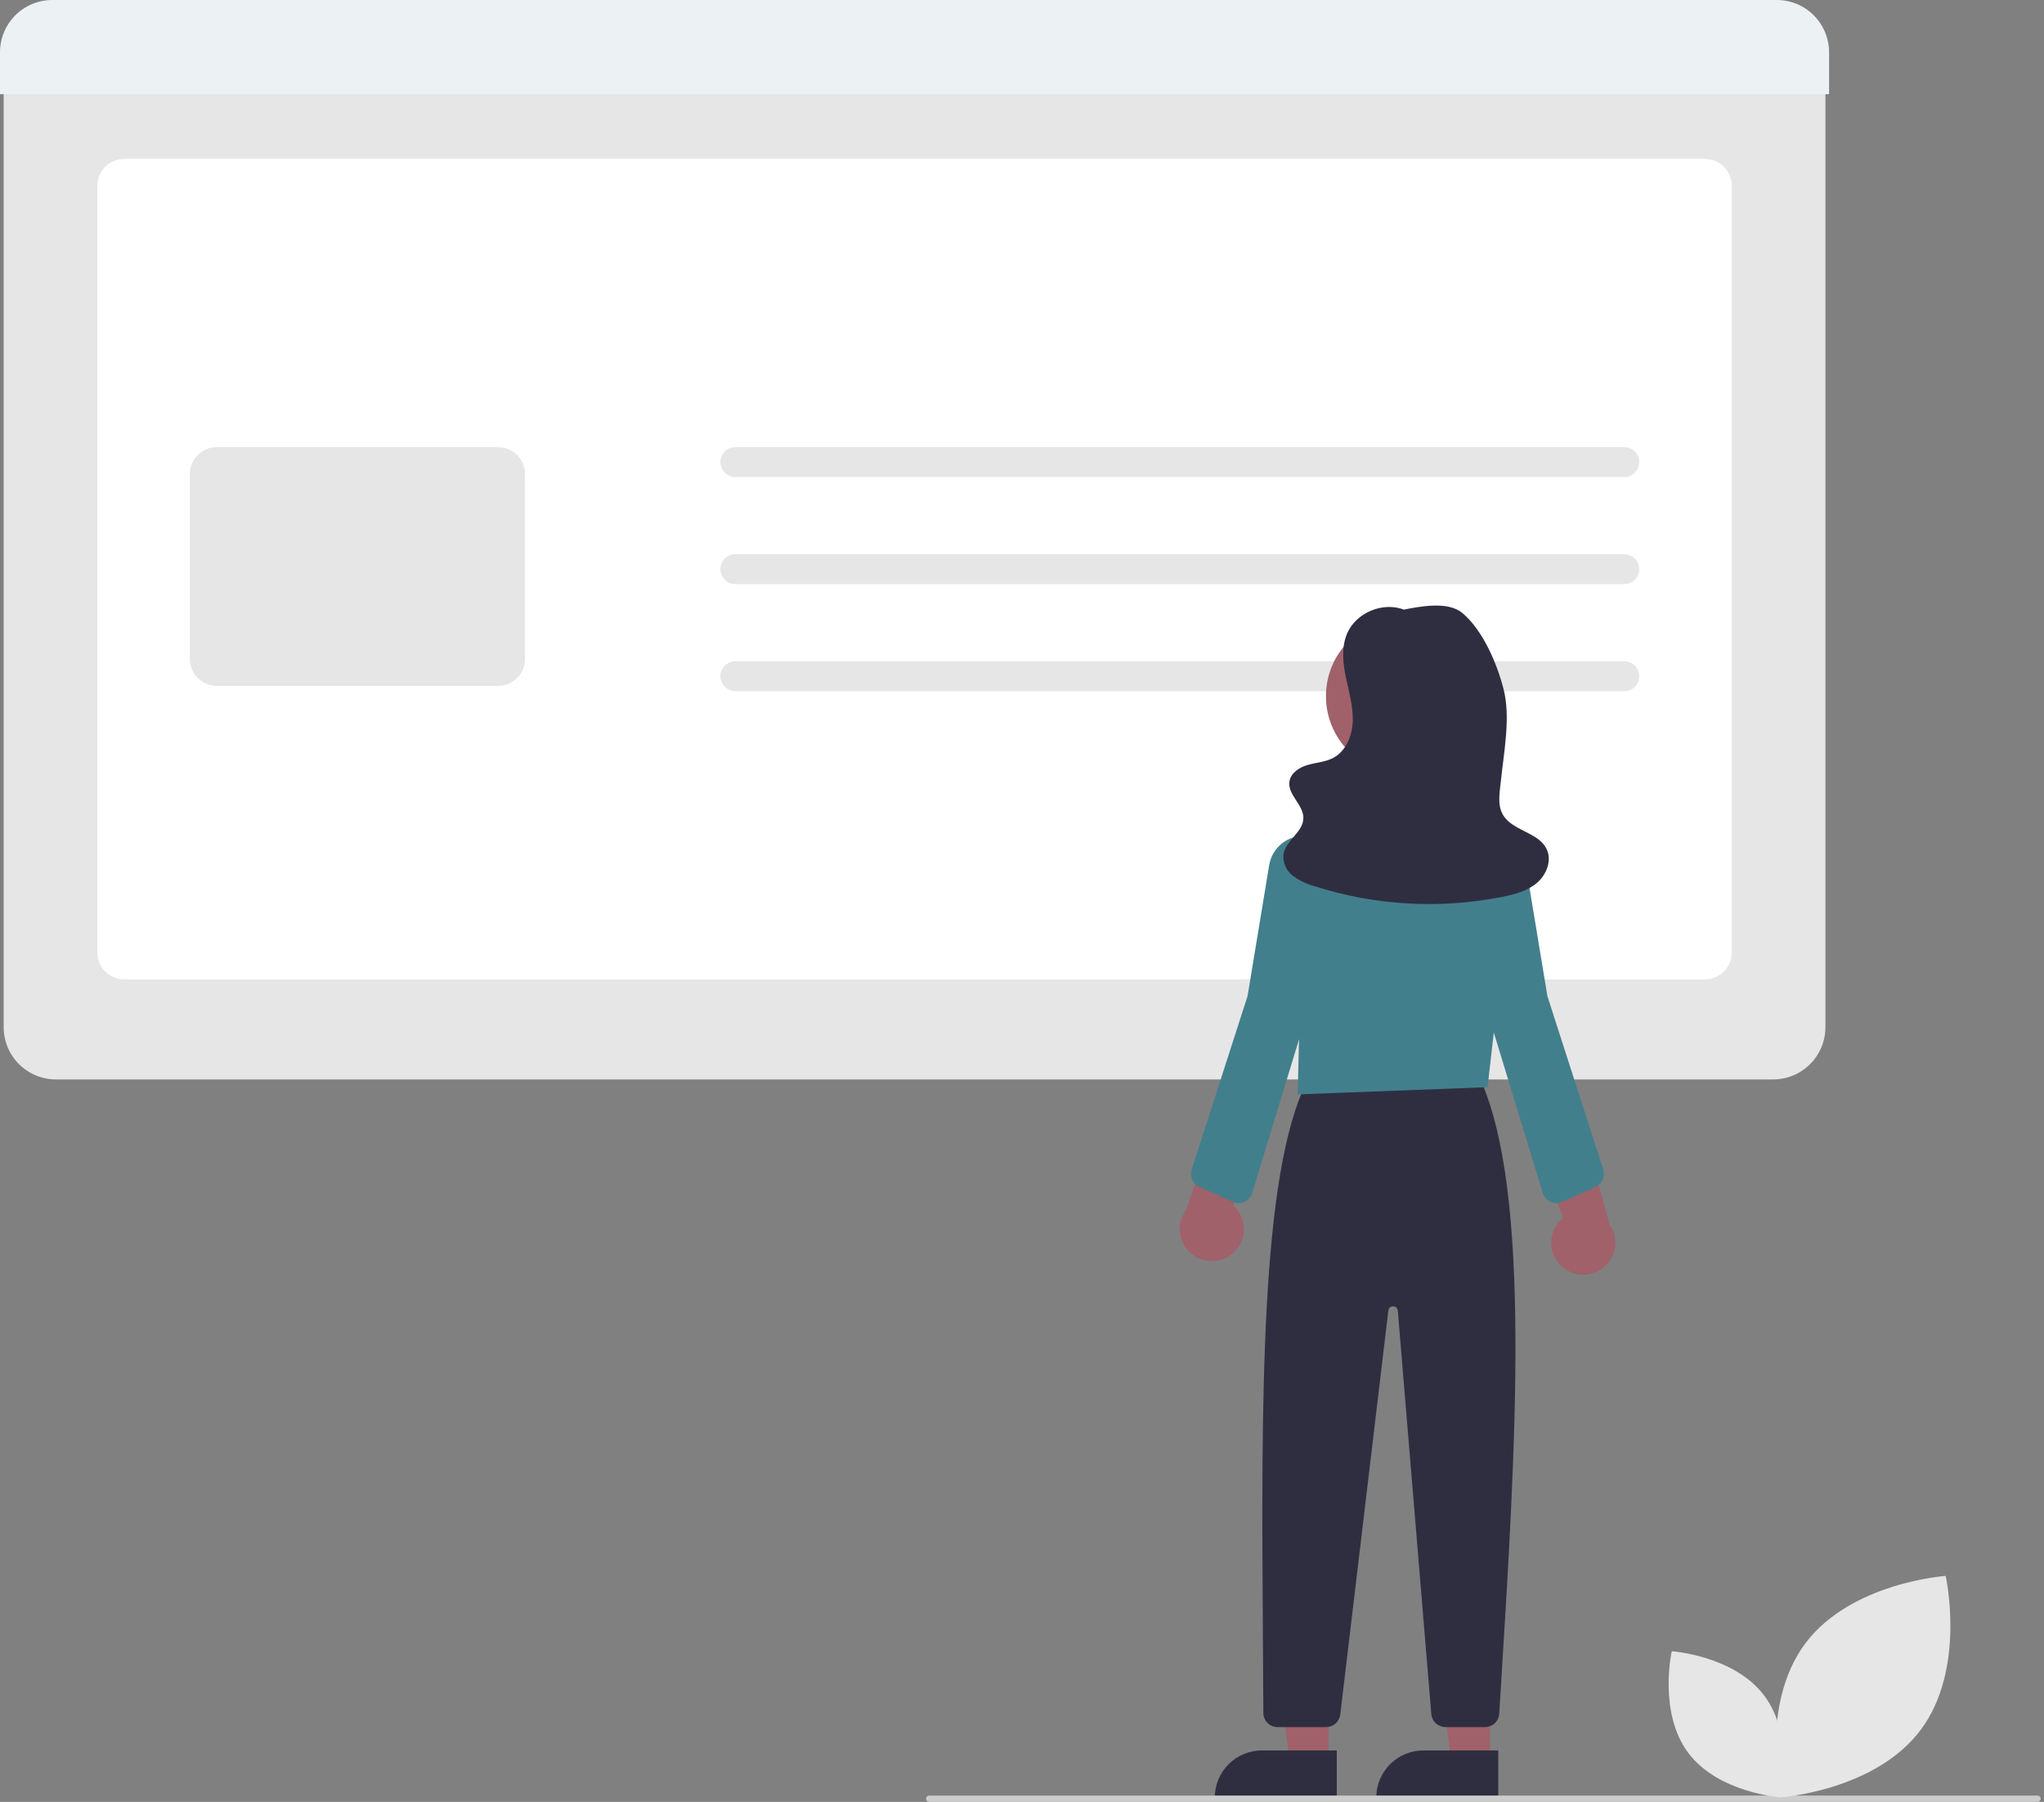 <svg

        viewBox="0 0 363 320"
        fill="none"
        xmlns="http://www.w3.org/2000/svg">
<rect x="0" y="0" width="363" height="320" fill="#808080" stroke="none"/>
<g >
<path
        d="M314.904 191.7H9.928C7.468 191.697 5.11 190.719 3.37 188.979C1.631 187.24 0.652 184.882 0.649 182.422V10.46H324.182V182.422C324.179 184.882 323.201 187.24 321.461 188.979C319.722 190.719 317.363 191.697 314.904 191.7Z"
        fill="#E6E6E6"
/>
<path
        d="M302.766 173.939H22.064C20.797 173.938 19.582 173.434 18.686 172.538C17.79 171.642 17.286 170.427 17.284 169.16V33C17.286 31.733 17.79 30.518 18.686 29.622C19.582 28.726 20.797 28.221 22.064 28.22H302.766C304.033 28.221 305.248 28.726 306.144 29.622C307.041 30.518 307.545 31.733 307.546 33V169.16C307.545 170.427 307.041 171.642 306.144 172.538C305.248 173.434 304.033 173.938 302.766 173.939Z"
        fill="white"
/>
<path
        d="M324.831 16.728H0V9.278C0.003 6.819 0.981 4.46 2.721 2.721C4.46 0.981 6.819 0.003 9.278 0H315.553C318.012 0.003 320.371 0.981 322.11 2.721C323.85 4.46 324.828 6.819 324.831 9.278V16.728Z"
        fill="#ECF2F4"
/>
<path
        d="M88.461 121.806H38.501C37.233 121.805 36.018 121.301 35.122 120.405C34.226 119.509 33.722 118.294 33.721 117.026V84.182C33.722 82.915 34.226 81.7 35.122 80.804C36.018 79.908 37.233 79.404 38.501 79.403H88.461C89.728 79.404 90.943 79.908 91.84 80.804C92.736 81.7 93.24 82.915 93.241 84.182V117.026C93.24 118.294 92.736 119.509 91.84 120.405C90.943 121.301 89.728 121.805 88.461 121.806Z"
        fill="#E6E6E6"
/>
<path
        d="M288.451 84.72H130.596C129.891 84.72 129.215 84.44 128.716 83.941C128.218 83.442 127.938 82.766 127.938 82.061C127.938 81.356 128.218 80.68 128.716 80.181C129.215 79.683 129.891 79.403 130.596 79.403H288.451C289.156 79.403 289.833 79.683 290.331 80.181C290.83 80.68 291.11 81.356 291.11 82.061C291.11 82.766 290.83 83.442 290.331 83.941C289.833 84.44 289.156 84.72 288.451 84.72Z"
        fill="#E6E6E6"
/>
<path
        d="M288.452 103.738H130.597C129.892 103.738 129.216 103.458 128.717 102.96C128.219 102.461 127.938 101.785 127.938 101.08C127.938 100.375 128.219 99.699 128.717 99.2C129.216 98.701 129.892 98.421 130.597 98.421H288.452C289.157 98.421 289.833 98.701 290.332 99.2C290.83 99.699 291.11 100.375 291.11 101.08C291.11 101.785 290.83 102.461 290.332 102.96C289.833 103.458 289.157 103.738 288.452 103.738Z"
        fill="#E6E6E6"
/>
<path
        d="M288.451 122.757H130.596C129.891 122.757 129.215 122.477 128.716 121.978C128.218 121.48 127.938 120.804 127.938 120.099C127.938 119.393 128.218 118.717 128.716 118.219C129.215 117.72 129.891 117.44 130.596 117.44H288.451C289.156 117.44 289.833 117.72 290.331 118.219C290.83 118.717 291.11 119.393 291.11 120.099C291.11 120.804 290.83 121.48 290.331 121.978C289.833 122.477 289.156 122.757 288.451 122.757Z"
        fill="#E6E6E6"
/>
<path d="M235.926 312.832H229.031L225.752 286.24H235.927L235.926 312.832Z" fill="#A0616A" />
<path
        d="M224.107 310.862H237.402V319.233H215.735C215.735 318.134 215.952 317.045 216.373 316.03C216.793 315.014 217.41 314.091 218.187 313.314C218.965 312.536 219.887 311.92 220.903 311.499C221.919 311.078 223.007 310.862 224.107 310.862Z"
        fill="#2F2E41"
/>
<path d="M264.604 312.832H257.71L254.431 286.24H264.605L264.604 312.832Z" fill="#A0616A" />
<path
        d="M252.786 310.862H266.082V319.233H244.415C244.415 318.134 244.632 317.045 245.052 316.03C245.473 315.014 246.09 314.091 246.867 313.314C247.644 312.536 248.567 311.92 249.583 311.499C250.598 311.078 251.687 310.862 252.786 310.862Z"
        fill="#2F2E41"
/>
<path
        d="M263.727 306.72H256.709C256.075 306.717 255.466 306.477 254.999 306.048C254.533 305.618 254.243 305.03 254.188 304.399L248.24 232.759C248.223 232.55 248.129 232.356 247.976 232.213C247.824 232.07 247.624 231.989 247.415 231.985C247.206 231.982 247.003 232.056 246.845 232.193C246.688 232.331 246.587 232.521 246.562 232.729L238.021 304.489C237.947 305.104 237.651 305.67 237.188 306.082C236.725 306.493 236.127 306.72 235.508 306.72H226.891C226.223 306.719 225.582 306.454 225.108 305.983C224.634 305.511 224.366 304.872 224.362 304.203C224.343 299.696 224.312 295.156 224.281 290.615C224.008 250.171 223.725 208.35 232.17 191.966L232.247 191.817L262.721 191.295L262.798 191.463C272.018 211.611 269.219 256.623 266.513 300.152L266.252 304.347C266.212 304.989 265.928 305.592 265.459 306.033C264.99 306.473 264.371 306.719 263.727 306.72Z"
        fill="#2F2E41"
/>
<path
        d="M249.29 137.448C256.918 137.448 263.101 131.264 263.101 123.637C263.101 116.009 256.918 109.825 249.29 109.825C241.662 109.825 235.479 116.009 235.479 123.637C235.479 131.264 241.662 137.448 249.29 137.448Z"
        fill="#A0616A"
/>
<path
        d="M230.46 194.355L230.841 178.52L228.101 166.165C227.409 163.105 227.449 159.925 228.219 156.885C228.989 153.844 230.466 151.028 232.53 148.666C234.538 146.316 237.073 144.473 239.928 143.29C242.784 142.106 245.879 141.613 248.961 141.853H248.961C249.16 141.868 249.359 141.885 249.559 141.903C252.192 142.14 254.751 142.905 257.082 144.152C259.414 145.399 261.47 147.102 263.129 149.161C264.823 151.231 266.082 153.621 266.832 156.189C267.582 158.756 267.808 161.448 267.495 164.105L264.18 193.074L230.46 194.355Z"
        fill="#427F8C"
/>
<path
        d="M218.728 222.736C219.379 222.227 219.911 221.582 220.287 220.845C220.662 220.109 220.871 219.299 220.899 218.472C220.927 217.646 220.774 216.824 220.45 216.063C220.126 215.303 219.64 214.622 219.024 214.07L226.8 195.541L216.538 197.468L210.727 214.769C209.868 215.864 209.44 217.236 209.525 218.625C209.61 220.014 210.202 221.324 211.188 222.306C212.175 223.288 213.487 223.875 214.876 223.954C216.266 224.033 217.636 223.6 218.728 222.736Z"
        fill="#A0616A"
/>
<path
        d="M277.403 224.957C276.781 224.412 276.287 223.737 275.954 222.981C275.622 222.224 275.459 221.403 275.478 220.577C275.496 219.75 275.696 218.938 276.063 218.197C276.43 217.456 276.954 216.805 277.6 216.289L270.891 197.347L281.027 199.855L285.844 217.458C286.64 218.6 286.988 219.994 286.824 221.377C286.66 222.759 285.995 224.033 284.955 224.957C283.914 225.881 282.571 226.392 281.179 226.392C279.787 226.392 278.443 225.881 277.403 224.957Z"
        fill="#A0616A"
/>
<path
        d="M219.962 213.656C219.605 213.656 219.253 213.581 218.928 213.436L213.011 210.785C212.442 210.531 211.987 210.076 211.733 209.506C211.48 208.937 211.445 208.294 211.637 207.701L221.561 176.874L225.396 153.65C225.532 152.825 225.833 152.035 226.281 151.329C226.728 150.622 227.314 150.013 228.001 149.537C228.689 149.061 229.466 148.729 230.285 148.559C231.104 148.39 231.949 148.387 232.769 148.55C233.589 148.714 234.368 149.041 235.059 149.511C235.751 149.982 236.34 150.587 236.793 151.29C237.246 151.993 237.553 152.781 237.695 153.605C237.837 154.429 237.812 155.273 237.622 156.088L231.793 180.995L222.383 211.864C222.225 212.383 221.904 212.837 221.468 213.16C221.032 213.483 220.504 213.657 219.962 213.656V213.656Z"
        fill="#427F8C"
/>
<path
        d="M276.399 213.656C275.857 213.657 275.329 213.483 274.893 213.16C274.457 212.837 274.137 212.383 273.979 211.864L264.573 181.012L258.739 156.088C258.549 155.273 258.524 154.429 258.666 153.605C258.809 152.78 259.115 151.993 259.568 151.29C260.021 150.587 260.61 149.982 261.302 149.511C261.993 149.04 262.772 148.714 263.592 148.55C264.413 148.386 265.257 148.39 266.076 148.559C266.895 148.729 267.672 149.061 268.36 149.537C269.048 150.013 269.633 150.622 270.08 151.329C270.528 152.035 270.829 152.825 270.965 153.65L274.81 176.915L284.724 207.701C284.916 208.294 284.882 208.937 284.628 209.506C284.374 210.076 283.919 210.531 283.35 210.785L277.434 213.436C277.108 213.581 276.756 213.656 276.399 213.656Z"
        fill="#427F8C"
/>
<path
        d="M249.574 108.37C245.736 106.707 240.721 108.776 239.172 112.662C238.208 115.08 238.502 117.808 239.034 120.356C239.565 122.905 240.323 125.448 240.242 128.05C240.16 130.652 239.039 133.414 236.731 134.618C235.352 135.337 233.738 135.417 232.243 135.846C230.748 136.275 229.205 137.278 228.989 138.819C228.663 141.149 231.491 142.924 231.472 145.278C231.452 147.771 228.336 149.252 227.932 151.712C227.862 152.432 227.977 153.159 228.265 153.823C228.553 154.487 229.005 155.066 229.579 155.508C230.736 156.377 232.051 157.013 233.45 157.382C244.218 160.824 255.683 161.477 266.771 159.28C268.975 158.841 271.243 158.247 272.955 156.792C274.667 155.337 275.646 152.79 274.662 150.77C273.186 147.742 268.502 147.569 266.87 144.623C265.891 142.856 266.341 140.686 266.548 138.676C267.08 133.486 268.309 127.422 267.019 122.366C265.854 117.798 263.324 111.895 259.709 108.87C257.114 106.699 252.161 107.688 248.846 108.358L249.574 108.37Z"
        fill="#2F2E41"
/>
<path
        d="M361.84 320H165.023C164.874 320 164.731 319.941 164.626 319.835C164.52 319.73 164.461 319.587 164.461 319.438C164.461 319.289 164.52 319.146 164.626 319.04C164.731 318.935 164.874 318.875 165.023 318.875H361.84C361.989 318.875 362.132 318.935 362.237 319.04C362.343 319.146 362.402 319.289 362.402 319.438C362.402 319.587 362.343 319.73 362.237 319.835C362.132 319.941 361.989 320 361.84 320Z"
        fill="#CCCCCC"
/>
<path
        d="M341.116 307.195C333.007 318.054 316.175 319.197 316.175 319.197C316.175 319.197 312.49 302.734 320.599 291.875C328.707 281.015 345.539 279.872 345.539 279.872C345.539 279.872 349.225 296.336 341.116 307.195Z"
        fill="#E6E6E6"
/>
<path
        d="M299.809 311.277C305.16 318.443 316.267 319.197 316.267 319.197C316.267 319.197 318.698 308.333 313.348 301.168C307.997 294.002 296.89 293.248 296.89 293.248C296.89 293.248 294.458 304.112 299.809 311.277Z"
        fill="#E6E6E6"
/>
</g>
<defs>
<clipPath id="clip0">
    <rect width="362.403" height="320" fill="white" />
</clipPath>
</defs>
        </svg>
